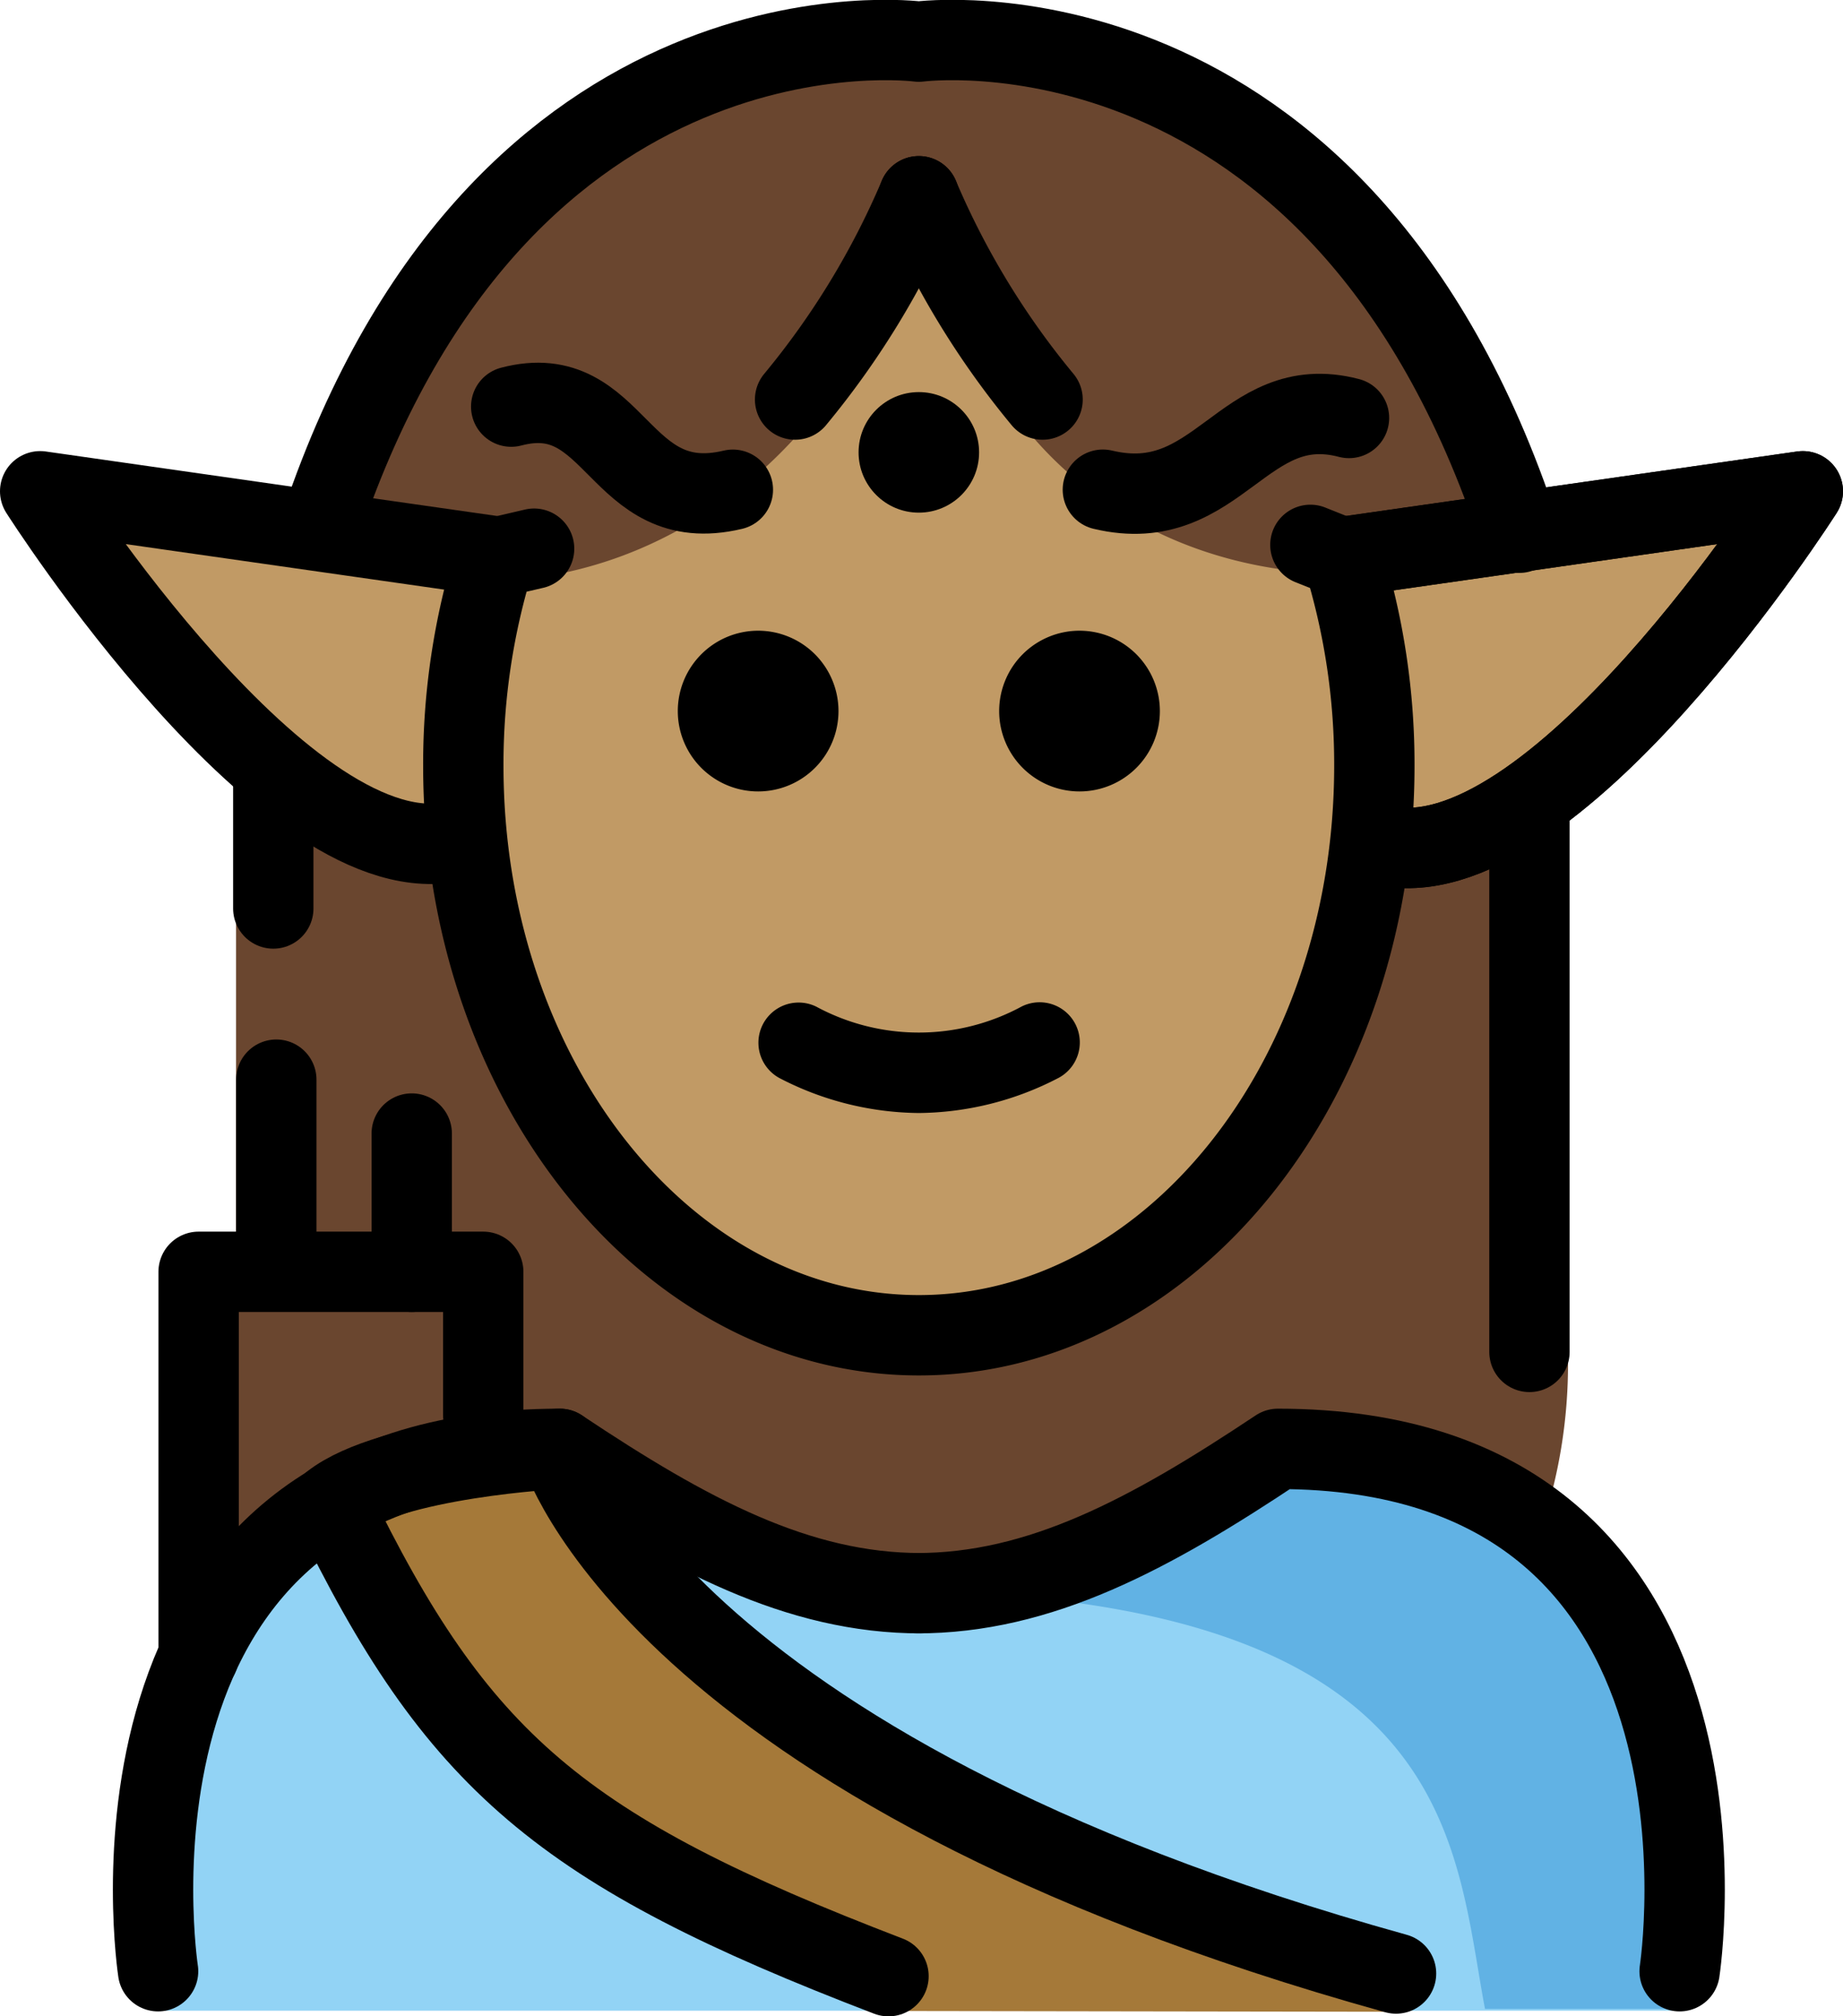 <svg xmlns="http://www.w3.org/2000/svg" xmlns:svg="http://www.w3.org/2000/svg" id="emoji" width="45.877" height="50.18" version="1.1" viewBox="0 0 45.877 50.18"><g id="color" transform="translate(-13.144,-10.892)"><path id="path1" fill="#92d3f5" d="m 54.922,60.931 c 0,0 2,-14.027 -10,-14.027 -3.192,2.128 -5.926,3.598 -9,3.592 h 0.125 c -3.074,0.006 -5.808,-1.464 -9,-3.592 -12,0 -10,14.027 -10,14.027 z"/><path id="path2" fill="#61b2e4" d="m 45.308,46.905 a 18.013,18.013 0 0 1 -8.938,3.588 c 13.062,0.411 12.977,6.395 13.74,10.395 h 5.113 c 0,0 2.085,-13.983 -9.915,-13.983 z"/><polyline id="polyline2" fill="#6a462f" points="18.056 52.064 18.056 42.499 25.141 42.499 25.141 46.063"/><path id="path3" fill="#a57939" d="m 47.967,60.958 c -18.499,-5.136 -20.92,-14.054 -20.92,-14.054 0,0 -4.2,0.205 -5.678,1.354 3.116,6.429 5.935,9.55 14.104,12.681"/></g><g id="skin" transform="translate(-13.144,-10.892)"><path id="path4" fill="#c19a65" d="m 38.133,20.532 a 9.396,9.396 0 0 1 -2.18,-5.054 c -0.028,0 -0.055,-0.005 -0.083,-0.005 a 8.272,8.272 0 0 1 -1.98,5.059 10.877,10.877 0 0 1 -8.794,4.709 17.399,17.399 0 0 0 -0.566,4.405 c 0,7.828 5.077,14.173 11.339,14.173 6.262,0 11.339,-6.346 11.339,-14.173 a 17.345,17.345 0 0 0 -0.626,-4.611 9.753,9.753 0 0 1 -8.45,-4.503 z"/><path id="path5" fill="#c19a65" d="m 46.584,24.451 11.45,-1.636 c 0,0 -6.268,9.849 -10.494,8.799"/><path id="path6" fill="#c19a65" d="M 25.475,24.432 14.157,22.815 c 0,0 6.189,9.735 10.366,8.697"/></g><g id="hair" transform="translate(-13.144,-10.892)"><path id="path7" fill="#6a462f" d="M 35.797,11.757 A 15.35,15.35 0 0 0 20.661,24.602 c 8.826,3.057 13.156,-3.939 13.156,-3.939 a 8.272,8.272 0 0 0 1.98,-5.059 H 35.88 a 9.397,9.397 0 0 0 2.18,5.059 c 0,0 3.413,6.46 12.873,3.93 A 15.351,15.351 0 0 0 35.797,11.757 Z"/><path id="path8" fill="#6a462f" d="M 37.48,44.381 32.284,43.736 28.074,41.119 24.661,35.013 24.282,32.169 21.93,31.751 19.02,29.488 v 12.553 l 6.159,0.331 v 4.596 l 1.906,-0.19 c 3.17,2.113 5.889,3.575 8.938,3.588 3.048,-0.014 5.768,-1.475 8.938,-3.588 a 9.688,9.688 0 0 1 6.554,2.135 12.86,12.86 0 0 0 0.661,-4.108 c 0,-16.656 -0.27,-14.326 -0.27,-14.326 l -2.326,1.425 -2.2,0.265 -1.29,4.892 -3.603,4.968 z"/></g><g id="line" transform="translate(-13.144,-10.892)"><path id="path9" d="m 42.016,28.588 a 2,2 0 1 1 -2,-2 2.001,2.001 0 0 1 2,2"/><path id="path10" d="m 34.016,28.588 a 2,2 0 1 1 -2,-2 2.001,2.001 0 0 1 2,2"/><path id="path11" d="m 36.016,38.591 a 7.653,7.653 0 0 1 -3.447,-0.858 1,1 0 0 1 0.894,-1.789 5.377,5.377 0 0 0 5.106,0 1,1 0 1 1 0.894,1.789 7.652,7.652 0 0 1 -3.447,0.858 z"/><path id="path12" fill="none" stroke="#000" stroke-linecap="round" stroke-linejoin="round" stroke-width="2" d="M 50.964,24.15 C 46.49,10.529 36.016,11.928 36.016,11.928 c 0,0 -10.353,-1.383 -14.869,11.986"/><circle id="circle12" cx="36.016" cy="22.15" r="1.5"/><path id="path13" fill="none" stroke="#000" stroke-linecap="round" stroke-linejoin="round" stroke-width="2" d="M 25.461,24.735 14.144,23.118 c 0,0 6.189,9.735 10.366,8.697"/><path id="path14" fill="none" stroke="#000" stroke-linecap="round" stroke-linejoin="round" stroke-width="2" d="m 36.016,15.776 a 20.458,20.458 0 0 1 -3.08,5.059"/><path id="path15" fill="none" stroke="#000" stroke-linecap="round" stroke-linejoin="round" stroke-width="2" d="m 46.571,24.754 11.45,-1.636 c 0,0 -6.268,9.849 -10.494,8.799"/><path id="path16" fill="none" stroke="#000" stroke-linecap="round" stroke-linejoin="round" stroke-width="2" d="m 36.016,15.776 a 20.456,20.456 0 0 0 3.08,5.059"/><line id="line16" x1="51.216" x2="51.216" y1="31.033" y2="44.536" fill="none" stroke="#000" stroke-linecap="round" stroke-linejoin="round" stroke-width="2"/><polyline id="polyline16" fill="none" stroke="#000" stroke-linecap="round" stroke-linejoin="round" stroke-width="2" points="18.088 52.108 18.088 42.543 25.173 42.543 25.173 46.108"/><line id="line17" x1="20.022" x2="20.022" y1="42.505" y2="37.761" fill="none" stroke="#000" stroke-linecap="round" stroke-linejoin="round" stroke-width="2"/><line id="line18" x1="23.393" x2="23.393" y1="42.543" y2="39.102" fill="none" stroke="#000" stroke-linecap="round" stroke-linejoin="round" stroke-width="2"/><path id="path18" fill="none" stroke="#000" stroke-linecap="round" stroke-linejoin="round" stroke-width="2" d="m 54.954,59.949 c 0,0 2,-13 -10,-13 -3.192,2.128 -5.926,3.598 -9,3.592 h 0.125 c -3.074,0.006 -5.808,-1.464 -9,-3.592 -12,0 -10,13 -10,13"/><path id="path19" fill="none" stroke="#000" stroke-linecap="round" stroke-linejoin="round" stroke-width="2" d="m 26.439,24.547 -0.983,0.229 a 17.29,17.29 0 0 0 -0.779,5.173 c 0,7.828 5.077,14.173 11.339,14.173 6.262,0 11.339,-6.346 11.339,-14.173 A 17.29,17.29 0 0 0 46.576,24.776 L 45.763,24.452"/><path id="path20" fill="none" stroke="#000" stroke-linecap="round" stroke-linejoin="round" stroke-width="2" d="m 46.571,24.754 11.45,-1.636 c 0,0 -6.268,9.849 -10.494,8.799"/><line id="line20" x1="19.947" x2="19.947" y1="30.333" y2="33.501" fill="none" stroke="#000" stroke-linecap="round" stroke-linejoin="round" stroke-width="2"/><path id="path21" fill="none" stroke="#000" stroke-linecap="round" stroke-linejoin="round" stroke-width="2" d="M 47.895,60.006 C 29.397,54.87 27.079,46.949 27.079,46.949 c 0,0 -4.2,0.205 -5.678,1.354 3.116,6.429 5.69,8.639 13.86,11.769"/><path id="path22" fill="none" stroke="#000" stroke-linecap="round" stroke-linejoin="round" stroke-width="2" d="m 46.724,21.294 c -2.643,-0.693 -3.241,2.473 -6.127,1.785"/><path id="path23" fill="none" stroke="#000" stroke-linecap="round" stroke-linejoin="round" stroke-width="2" d="m 31.387,23.08 c -2.886,0.688 -2.876,-2.763 -5.518,-2.069"/></g></svg>